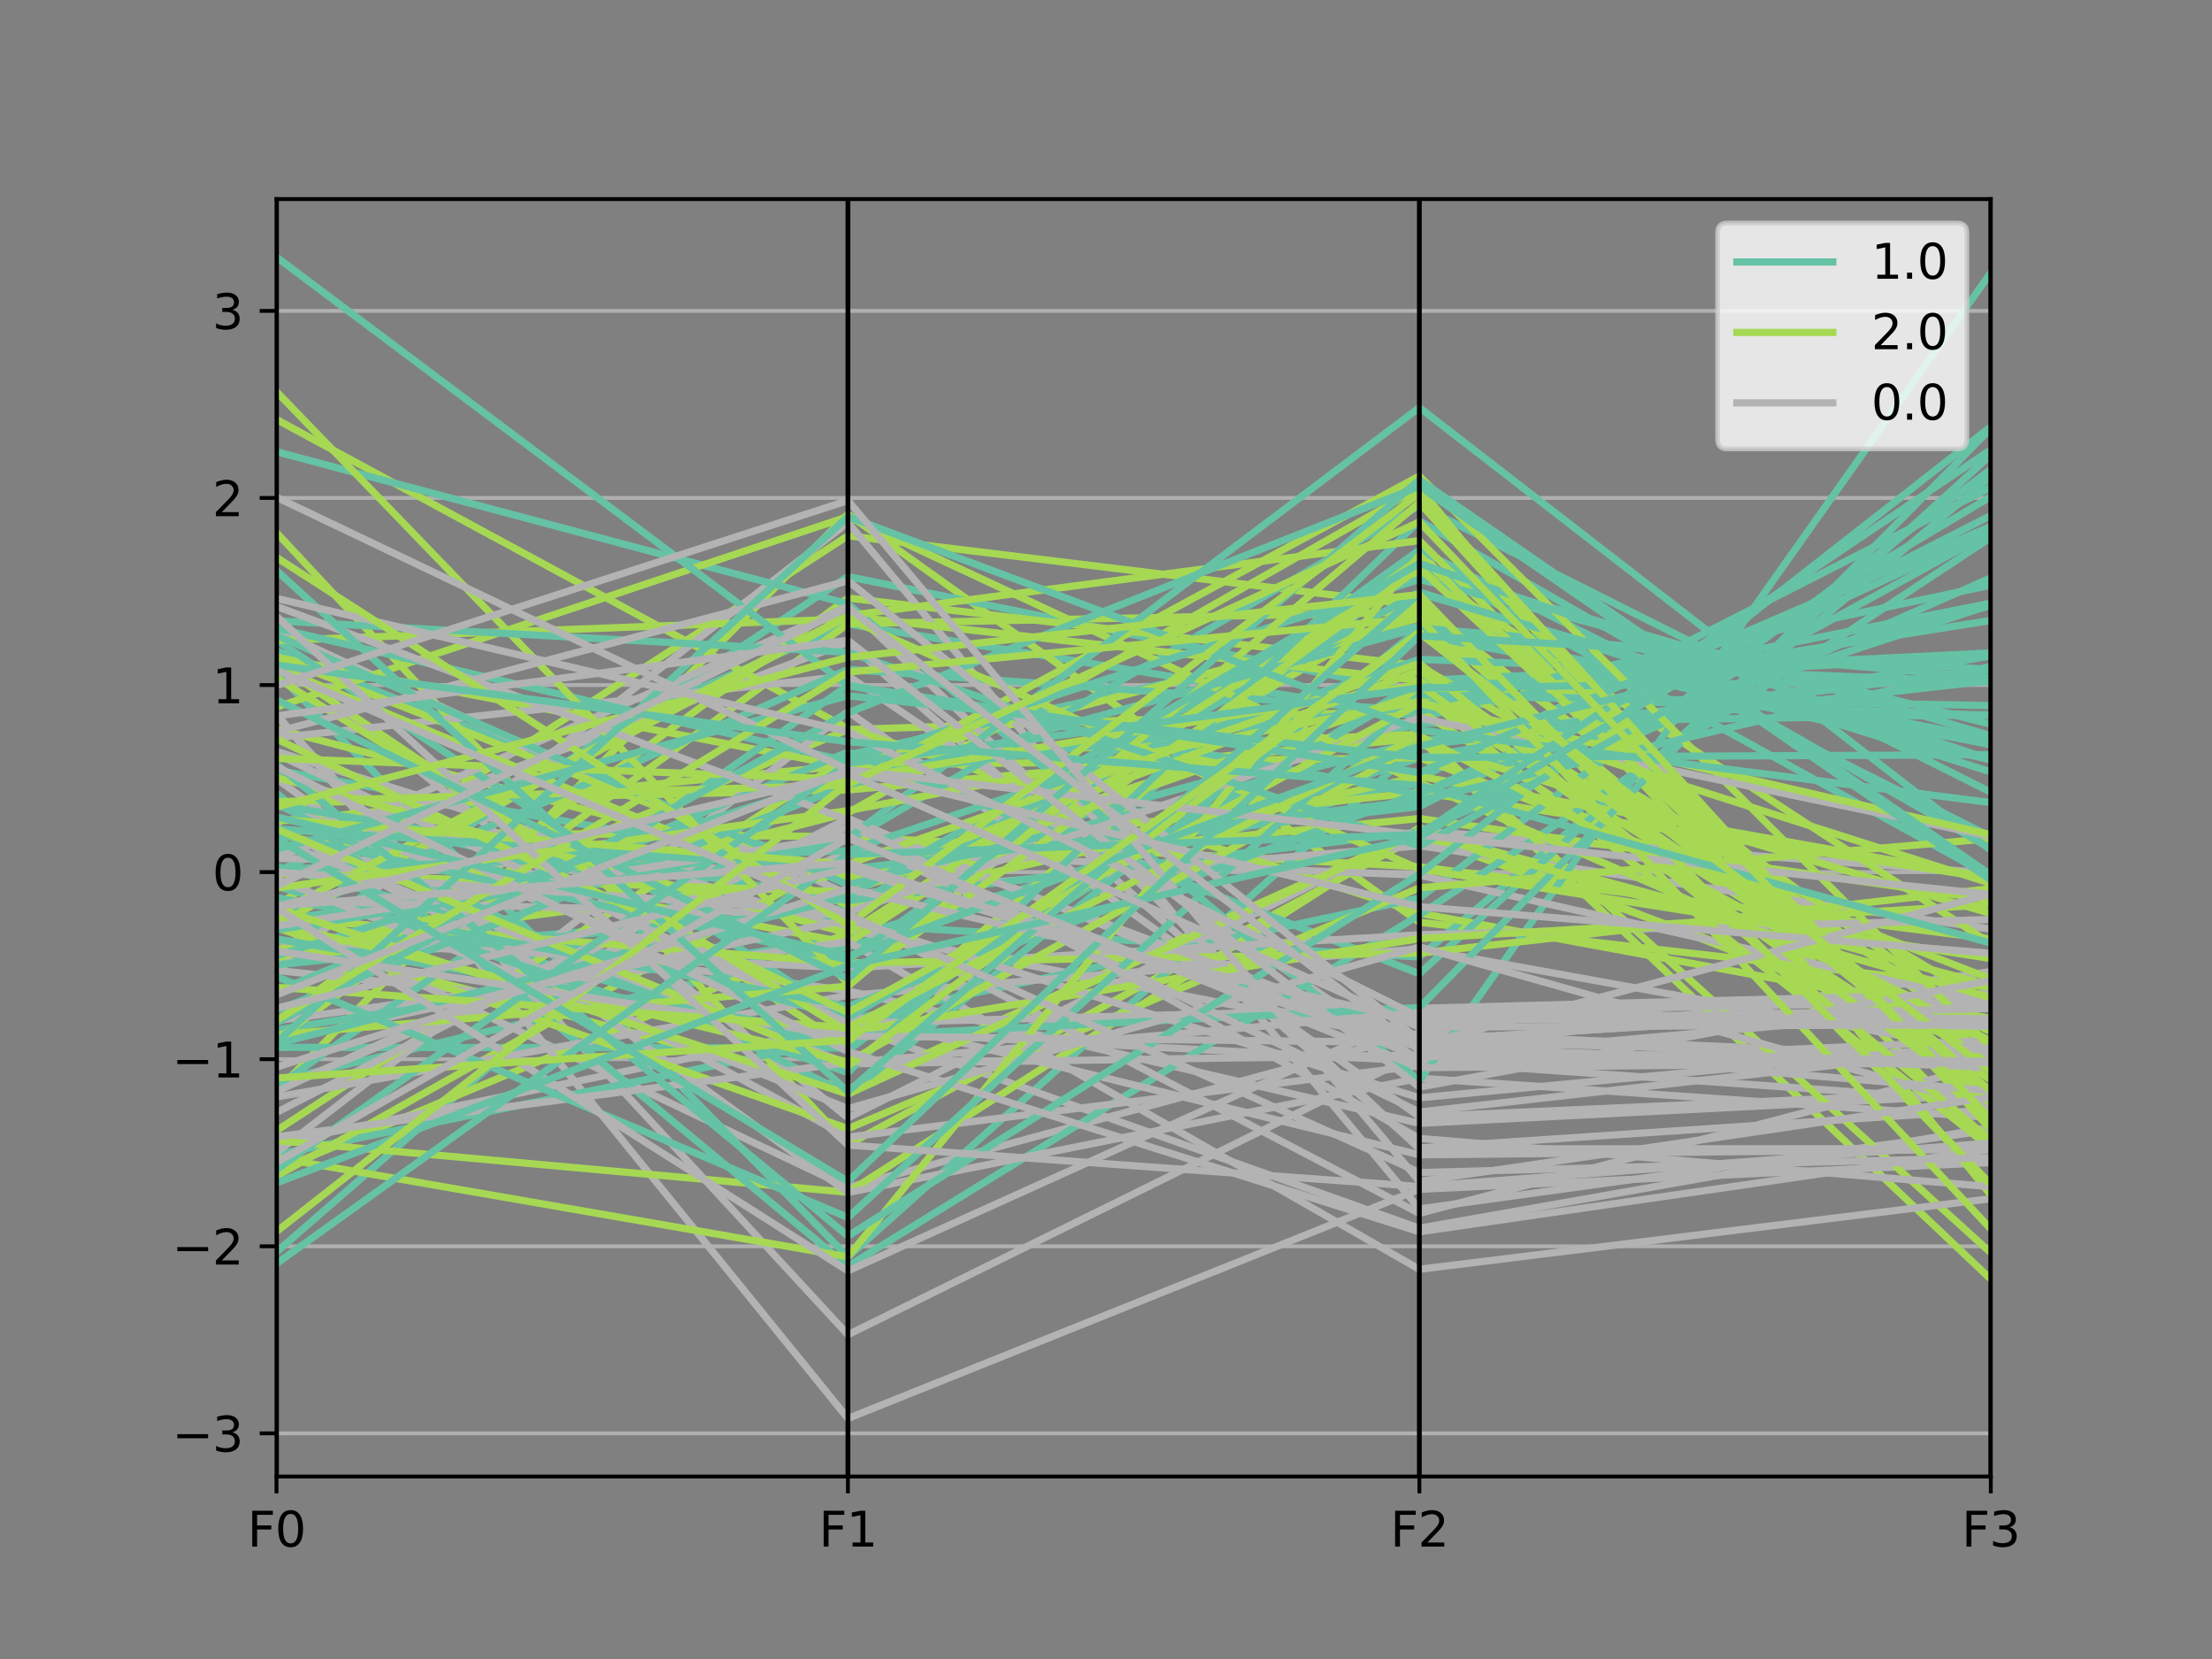<?xml version="1.0" encoding="utf-8" standalone="no"?>
<!DOCTYPE svg PUBLIC "-//W3C//DTD SVG 1.1//EN"
  "http://www.w3.org/Graphics/SVG/1.1/DTD/svg11.dtd">
<svg xmlns:xlink="http://www.w3.org/1999/xlink" width="460.8pt" height="345.6pt" viewBox="0 0 460.8 345.6" xmlns="http://www.w3.org/2000/svg" version="1.1">
 <rect x="0" y="0" width="460.8" height="345.6" fill="#808080" stroke="none"/>
 <defs>
  <style type="text/css">*{stroke-linejoin: round; stroke-linecap: butt}</style>
 </defs>
 <g id="figure_1">
  <g id="patch_1">
   <path d="M 0 345.6 
L 460.8 345.6 
L 460.8 0 
L 0 0 
L 0 345.6 
z
" style="fill: none"/>
  </g>
  <g id="axes_1">
   <g id="patch_2">
    <path d="M 57.6 307.584 
L 414.72 307.584 
L 414.72 41.472 
L 57.6 41.472 
L 57.6 307.584 
z
" style="fill: none"/>
   </g>
   <g id="matplotlib.axis_1">
    <g id="xtick_1">
     <g id="line2d_1">
      <path d="M 57.6 307.584 
L 57.6 41.472 
" clip-path="url(#p818928ebc7)" style="fill: none; stroke: #b0b0b0; stroke-width: 0.8; stroke-linecap: square"/>
     </g>
     <g id="line2d_2">
      <defs>
       <path id="me2b68fcea9" d="M 0 0 
L 0 3.5 
" style="stroke: #000000; stroke-width: 0.8"/>
      </defs>
      <g>
       <use xlink:href="#me2b68fcea9" x="57.6" y="307.584" style="stroke: #000000; stroke-width: 0.8"/>
      </g>
     </g>
     <g id="text_1">
      <!-- F0 -->
      <g transform="translate(51.543 322.182)scale(0.1 -0.1)">
       <defs>
        <path id="DejaVuSans-46" d="M 628 4666 
L 3309 4666 
L 3309 4134 
L 1259 4134 
L 1259 2759 
L 3109 2759 
L 3109 2228 
L 1259 2228 
L 1259 0 
L 628 0 
L 628 4666 
z
" transform="scale(0.016)"/>
        <path id="DejaVuSans-30" d="M 2034 4250 
Q 1547 4250 1301 3770 
Q 1056 3291 1056 2328 
Q 1056 1369 1301 889 
Q 1547 409 2034 409 
Q 2525 409 2770 889 
Q 3016 1369 3016 2328 
Q 3016 3291 2770 3770 
Q 2525 4250 2034 4250 
z
M 2034 4750 
Q 2819 4750 3233 4129 
Q 3647 3509 3647 2328 
Q 3647 1150 3233 529 
Q 2819 -91 2034 -91 
Q 1250 -91 836 529 
Q 422 1150 422 2328 
Q 422 3509 836 4129 
Q 1250 4750 2034 4750 
z
" transform="scale(0.016)"/>
       </defs>
       <use xlink:href="#DejaVuSans-46"/>
       <use xlink:href="#DejaVuSans-30" x="57.52"/>
      </g>
     </g>
    </g>
    <g id="xtick_2">
     <g id="line2d_3">
      <path d="M 176.64 307.584 
L 176.64 41.472 
" clip-path="url(#p818928ebc7)" style="fill: none; stroke: #b0b0b0; stroke-width: 0.8; stroke-linecap: square"/>
     </g>
     <g id="line2d_4">
      <g>
       <use xlink:href="#me2b68fcea9" x="176.64" y="307.584" style="stroke: #000000; stroke-width: 0.8"/>
      </g>
     </g>
     <g id="text_2">
      <!-- F1 -->
      <g transform="translate(170.583 322.182)scale(0.1 -0.1)">
       <defs>
        <path id="DejaVuSans-31" d="M 794 531 
L 1825 531 
L 1825 4091 
L 703 3866 
L 703 4441 
L 1819 4666 
L 2450 4666 
L 2450 531 
L 3481 531 
L 3481 0 
L 794 0 
L 794 531 
z
" transform="scale(0.016)"/>
       </defs>
       <use xlink:href="#DejaVuSans-46"/>
       <use xlink:href="#DejaVuSans-31" x="57.52"/>
      </g>
     </g>
    </g>
    <g id="xtick_3">
     <g id="line2d_5">
      <path d="M 295.68 307.584 
L 295.68 41.472 
" clip-path="url(#p818928ebc7)" style="fill: none; stroke: #b0b0b0; stroke-width: 0.8; stroke-linecap: square"/>
     </g>
     <g id="line2d_6">
      <g>
       <use xlink:href="#me2b68fcea9" x="295.68" y="307.584" style="stroke: #000000; stroke-width: 0.8"/>
      </g>
     </g>
     <g id="text_3">
      <!-- F2 -->
      <g transform="translate(289.623 322.182)scale(0.1 -0.1)">
       <defs>
        <path id="DejaVuSans-32" d="M 1228 531 
L 3431 531 
L 3431 0 
L 469 0 
L 469 531 
Q 828 903 1448 1529 
Q 2069 2156 2228 2338 
Q 2531 2678 2651 2914 
Q 2772 3150 2772 3378 
Q 2772 3750 2511 3984 
Q 2250 4219 1831 4219 
Q 1534 4219 1204 4116 
Q 875 4013 500 3803 
L 500 4441 
Q 881 4594 1212 4672 
Q 1544 4750 1819 4750 
Q 2544 4750 2975 4387 
Q 3406 4025 3406 3419 
Q 3406 3131 3298 2873 
Q 3191 2616 2906 2266 
Q 2828 2175 2409 1742 
Q 1991 1309 1228 531 
z
" transform="scale(0.016)"/>
       </defs>
       <use xlink:href="#DejaVuSans-46"/>
       <use xlink:href="#DejaVuSans-32" x="57.52"/>
      </g>
     </g>
    </g>
    <g id="xtick_4">
     <g id="line2d_7">
      <path d="M 414.72 307.584 
L 414.72 41.472 
" clip-path="url(#p818928ebc7)" style="fill: none; stroke: #b0b0b0; stroke-width: 0.8; stroke-linecap: square"/>
     </g>
     <g id="line2d_8">
      <g>
       <use xlink:href="#me2b68fcea9" x="414.72" y="307.584" style="stroke: #000000; stroke-width: 0.8"/>
      </g>
     </g>
     <g id="text_4">
      <!-- F3 -->
      <g transform="translate(408.663 322.182)scale(0.1 -0.1)">
       <defs>
        <path id="DejaVuSans-33" d="M 2597 2516 
Q 3050 2419 3304 2112 
Q 3559 1806 3559 1356 
Q 3559 666 3084 287 
Q 2609 -91 1734 -91 
Q 1441 -91 1130 -33 
Q 819 25 488 141 
L 488 750 
Q 750 597 1062 519 
Q 1375 441 1716 441 
Q 2309 441 2620 675 
Q 2931 909 2931 1356 
Q 2931 1769 2642 2001 
Q 2353 2234 1838 2234 
L 1294 2234 
L 1294 2753 
L 1863 2753 
Q 2328 2753 2575 2939 
Q 2822 3125 2822 3475 
Q 2822 3834 2567 4026 
Q 2313 4219 1838 4219 
Q 1578 4219 1281 4162 
Q 984 4106 628 3988 
L 628 4550 
Q 988 4650 1302 4700 
Q 1616 4750 1894 4750 
Q 2613 4750 3031 4423 
Q 3450 4097 3450 3541 
Q 3450 3153 3228 2886 
Q 3006 2619 2597 2516 
z
" transform="scale(0.016)"/>
       </defs>
       <use xlink:href="#DejaVuSans-46"/>
       <use xlink:href="#DejaVuSans-33" x="57.52"/>
      </g>
     </g>
    </g>
   </g>
   <g id="matplotlib.axis_2">
    <g id="ytick_1">
     <g id="line2d_9">
      <path d="M 57.6 298.597 
L 414.72 298.597 
" clip-path="url(#p818928ebc7)" style="fill: none; stroke: #b0b0b0; stroke-width: 0.8; stroke-linecap: square"/>
     </g>
     <g id="line2d_10">
      <defs>
       <path id="m2f4fa2a9ca" d="M 0 0 
L -3.5 0 
" style="stroke: #000000; stroke-width: 0.8"/>
      </defs>
      <g>
       <use xlink:href="#m2f4fa2a9ca" x="57.6" y="298.597" style="stroke: #000000; stroke-width: 0.8"/>
      </g>
     </g>
     <g id="text_5">
      <!-- −3 -->
      <g transform="translate(35.858 302.397)scale(0.1 -0.1)">
       <defs>
        <path id="DejaVuSans-2212" d="M 678 2272 
L 4684 2272 
L 4684 1741 
L 678 1741 
L 678 2272 
z
" transform="scale(0.016)"/>
       </defs>
       <use xlink:href="#DejaVuSans-2212"/>
       <use xlink:href="#DejaVuSans-33" x="83.789"/>
      </g>
     </g>
    </g>
    <g id="ytick_2">
     <g id="line2d_11">
      <path d="M 57.6 259.624 
L 414.72 259.624 
" clip-path="url(#p818928ebc7)" style="fill: none; stroke: #b0b0b0; stroke-width: 0.8; stroke-linecap: square"/>
     </g>
     <g id="line2d_12">
      <g>
       <use xlink:href="#m2f4fa2a9ca" x="57.6" y="259.624" style="stroke: #000000; stroke-width: 0.8"/>
      </g>
     </g>
     <g id="text_6">
      <!-- −2 -->
      <g transform="translate(35.858 263.424)scale(0.1 -0.1)">
       <use xlink:href="#DejaVuSans-2212"/>
       <use xlink:href="#DejaVuSans-32" x="83.789"/>
      </g>
     </g>
    </g>
    <g id="ytick_3">
     <g id="line2d_13">
      <path d="M 57.6 220.651 
L 414.72 220.651 
" clip-path="url(#p818928ebc7)" style="fill: none; stroke: #b0b0b0; stroke-width: 0.8; stroke-linecap: square"/>
     </g>
     <g id="line2d_14">
      <g>
       <use xlink:href="#m2f4fa2a9ca" x="57.6" y="220.651" style="stroke: #000000; stroke-width: 0.8"/>
      </g>
     </g>
     <g id="text_7">
      <!-- −1 -->
      <g transform="translate(35.858 224.451)scale(0.1 -0.1)">
       <use xlink:href="#DejaVuSans-2212"/>
       <use xlink:href="#DejaVuSans-31" x="83.789"/>
      </g>
     </g>
    </g>
    <g id="ytick_4">
     <g id="line2d_15">
      <path d="M 57.6 181.678 
L 414.72 181.678 
" clip-path="url(#p818928ebc7)" style="fill: none; stroke: #b0b0b0; stroke-width: 0.8; stroke-linecap: square"/>
     </g>
     <g id="line2d_16">
      <g>
       <use xlink:href="#m2f4fa2a9ca" x="57.6" y="181.678" style="stroke: #000000; stroke-width: 0.8"/>
      </g>
     </g>
     <g id="text_8">
      <!-- 0 -->
      <g transform="translate(44.237 185.478)scale(0.1 -0.1)">
       <use xlink:href="#DejaVuSans-30"/>
      </g>
     </g>
    </g>
    <g id="ytick_5">
     <g id="line2d_17">
      <path d="M 57.6 142.705 
L 414.72 142.705 
" clip-path="url(#p818928ebc7)" style="fill: none; stroke: #b0b0b0; stroke-width: 0.8; stroke-linecap: square"/>
     </g>
     <g id="line2d_18">
      <g>
       <use xlink:href="#m2f4fa2a9ca" x="57.6" y="142.705" style="stroke: #000000; stroke-width: 0.8"/>
      </g>
     </g>
     <g id="text_9">
      <!-- 1 -->
      <g transform="translate(44.237 146.505)scale(0.1 -0.1)">
       <use xlink:href="#DejaVuSans-31"/>
      </g>
     </g>
    </g>
    <g id="ytick_6">
     <g id="line2d_19">
      <path d="M 57.6 103.732 
L 414.72 103.732 
" clip-path="url(#p818928ebc7)" style="fill: none; stroke: #b0b0b0; stroke-width: 0.8; stroke-linecap: square"/>
     </g>
     <g id="line2d_20">
      <g>
       <use xlink:href="#m2f4fa2a9ca" x="57.6" y="103.732" style="stroke: #000000; stroke-width: 0.8"/>
      </g>
     </g>
     <g id="text_10">
      <!-- 2 -->
      <g transform="translate(44.237 107.532)scale(0.1 -0.1)">
       <use xlink:href="#DejaVuSans-32"/>
      </g>
     </g>
    </g>
    <g id="ytick_7">
     <g id="line2d_21">
      <path d="M 57.6 64.759 
L 414.72 64.759 
" clip-path="url(#p818928ebc7)" style="fill: none; stroke: #b0b0b0; stroke-width: 0.8; stroke-linecap: square"/>
     </g>
     <g id="line2d_22">
      <g>
       <use xlink:href="#m2f4fa2a9ca" x="57.6" y="64.759" style="stroke: #000000; stroke-width: 0.8"/>
      </g>
     </g>
     <g id="text_11">
      <!-- 3 -->
      <g transform="translate(44.237 68.559)scale(0.1 -0.1)">
       <use xlink:href="#DejaVuSans-33"/>
      </g>
     </g>
    </g>
   </g>
   <g id="line2d_23">
    <path d="M 57.6 135.566 
L 176.64 183.184 
L 295.68 150.692 
L 414.72 148.88 
" clip-path="url(#p818928ebc7)" style="fill: none; stroke: #66c2a5; stroke-width: 1.5; stroke-linecap: square"/>
   </g>
   <g id="line2d_24">
    <path d="M 57.6 181.554 
L 176.64 129.993 
L 295.68 149.316 
L 414.72 125.643 
" clip-path="url(#p818928ebc7)" style="fill: none; stroke: #66c2a5; stroke-width: 1.5; stroke-linecap: square"/>
   </g>
   <g id="line2d_25">
    <path d="M 57.6 201.684 
L 176.64 151.985 
L 295.68 148.008 
L 414.72 224.977 
" clip-path="url(#p818928ebc7)" style="fill: none; stroke: #a6d854; stroke-width: 1.5; stroke-linecap: square"/>
   </g>
   <g id="line2d_26">
    <path d="M 57.6 227.282 
L 176.64 107.083 
L 295.68 192.125 
L 414.72 205.69 
" clip-path="url(#p818928ebc7)" style="fill: none; stroke: #a6d854; stroke-width: 1.5; stroke-linecap: square"/>
   </g>
   <g id="line2d_27">
    <path d="M 57.6 190.142 
L 176.64 206.41 
L 295.68 234.01 
L 414.72 227.948 
" clip-path="url(#p818928ebc7)" style="fill: none; stroke: #b3b3b3; stroke-width: 1.5; stroke-linecap: square"/>
   </g>
   <g id="line2d_28">
    <path d="M 57.6 225.191 
L 176.64 197.264 
L 295.68 157.875 
L 414.72 136.612 
" clip-path="url(#p818928ebc7)" style="fill: none; stroke: #66c2a5; stroke-width: 1.5; stroke-linecap: square"/>
   </g>
   <g id="line2d_29">
    <path d="M 57.6 178.811 
L 176.64 181.453 
L 295.68 216.105 
L 414.72 221.205 
" clip-path="url(#p818928ebc7)" style="fill: none; stroke: #b3b3b3; stroke-width: 1.5; stroke-linecap: square"/>
   </g>
   <g id="line2d_30">
    <path d="M 57.6 214.583 
L 176.64 195.243 
L 295.68 162.16 
L 414.72 101.527 
" clip-path="url(#p818928ebc7)" style="fill: none; stroke: #66c2a5; stroke-width: 1.5; stroke-linecap: square"/>
   </g>
   <g id="line2d_31">
    <path d="M 57.6 173.046 
L 176.64 174.313 
L 295.68 180.572 
L 414.72 195.602 
" clip-path="url(#p818928ebc7)" style="fill: none; stroke: #a6d854; stroke-width: 1.5; stroke-linecap: square"/>
   </g>
   <g id="line2d_32">
    <path d="M 57.6 149.171 
L 176.64 278.049 
L 295.68 219.347 
L 414.72 202.388 
" clip-path="url(#p818928ebc7)" style="fill: none; stroke: #b3b3b3; stroke-width: 1.5; stroke-linecap: square"/>
   </g>
   <g id="line2d_33">
    <path d="M 57.6 260.814 
L 176.64 157.28 
L 295.68 130.4 
L 414.72 158.31 
" clip-path="url(#p818928ebc7)" style="fill: none; stroke: #66c2a5; stroke-width: 1.5; stroke-linecap: square"/>
   </g>
   <g id="line2d_34">
    <path d="M 57.6 167.343 
L 176.64 164.559 
L 295.68 153.814 
L 414.72 266.471 
" clip-path="url(#p818928ebc7)" style="fill: none; stroke: #a6d854; stroke-width: 1.5; stroke-linecap: square"/>
   </g>
   <g id="line2d_35">
    <path d="M 57.6 190.796 
L 176.64 247.359 
L 295.68 215.177 
L 414.72 220.518 
" clip-path="url(#p818928ebc7)" style="fill: none; stroke: #b3b3b3; stroke-width: 1.5; stroke-linecap: square"/>
   </g>
   <g id="line2d_36">
    <path d="M 57.6 218.179 
L 176.64 218.306 
L 295.68 117.057 
L 414.72 182.58 
" clip-path="url(#p818928ebc7)" style="fill: none; stroke: #66c2a5; stroke-width: 1.5; stroke-linecap: square"/>
   </g>
   <g id="line2d_37">
    <path d="M 57.6 243.879 
L 176.64 194.315 
L 295.68 125.319 
L 414.72 246.857 
" clip-path="url(#p818928ebc7)" style="fill: none; stroke: #a6d854; stroke-width: 1.5; stroke-linecap: square"/>
   </g>
   <g id="line2d_38">
    <path d="M 57.6 167.833 
L 176.64 192.583 
L 295.68 199.356 
L 414.72 99.259 
" clip-path="url(#p818928ebc7)" style="fill: none; stroke: #66c2a5; stroke-width: 1.5; stroke-linecap: square"/>
   </g>
   <g id="line2d_39">
    <path d="M 57.6 110.963 
L 176.64 238.46 
L 295.68 174.084 
L 414.72 216.848 
" clip-path="url(#p818928ebc7)" style="fill: none; stroke: #a6d854; stroke-width: 1.5; stroke-linecap: square"/>
   </g>
   <g id="line2d_40">
    <path d="M 57.6 160.453 
L 176.64 181.468 
L 295.68 168.028 
L 414.72 107.395 
" clip-path="url(#p818928ebc7)" style="fill: none; stroke: #66c2a5; stroke-width: 1.5; stroke-linecap: square"/>
   </g>
   <g id="line2d_41">
    <path d="M 57.6 140.073 
L 176.64 261.857 
L 295.68 155.259 
L 414.72 141.779 
" clip-path="url(#p818928ebc7)" style="fill: none; stroke: #66c2a5; stroke-width: 1.5; stroke-linecap: square"/>
   </g>
   <g id="line2d_42">
    <path d="M 57.6 188.639 
L 176.64 111.62 
L 295.68 126.142 
L 414.72 218.422 
" clip-path="url(#p818928ebc7)" style="fill: none; stroke: #a6d854; stroke-width: 1.5; stroke-linecap: square"/>
   </g>
   <g id="line2d_43">
    <path d="M 57.6 199.468 
L 176.64 189.433 
L 295.68 118.521 
L 414.72 153.253 
" clip-path="url(#p818928ebc7)" style="fill: none; stroke: #66c2a5; stroke-width: 1.5; stroke-linecap: square"/>
   </g>
   <g id="line2d_44">
    <path d="M 57.6 148.694 
L 176.64 295.488 
L 295.68 247.75 
L 414.72 242.178 
" clip-path="url(#p818928ebc7)" style="fill: none; stroke: #b3b3b3; stroke-width: 1.5; stroke-linecap: square"/>
   </g>
   <g id="line2d_45">
    <path d="M 57.6 151.857 
L 176.64 183.029 
L 295.68 144.904 
L 414.72 219.796 
" clip-path="url(#p818928ebc7)" style="fill: none; stroke: #a6d854; stroke-width: 1.5; stroke-linecap: square"/>
   </g>
   <g id="line2d_46">
    <path d="M 57.6 171.091 
L 176.64 159.421 
L 295.68 157.832 
L 414.72 203.929 
" clip-path="url(#p818928ebc7)" style="fill: none; stroke: #a6d854; stroke-width: 1.5; stroke-linecap: square"/>
   </g>
   <g id="line2d_47">
    <path d="M 57.6 216.553 
L 176.64 129.945 
L 295.68 127.528 
L 414.72 214.817 
" clip-path="url(#p818928ebc7)" style="fill: none; stroke: #a6d854; stroke-width: 1.5; stroke-linecap: square"/>
   </g>
   <g id="line2d_48">
    <path d="M 57.6 156.543 
L 176.64 193.702 
L 295.68 216.983 
L 414.72 219.759 
" clip-path="url(#p818928ebc7)" style="fill: none; stroke: #b3b3b3; stroke-width: 1.5; stroke-linecap: square"/>
   </g>
   <g id="line2d_49">
    <path d="M 57.6 240.554 
L 176.64 216.316 
L 295.68 141.792 
L 414.72 136.017 
" clip-path="url(#p818928ebc7)" style="fill: none; stroke: #66c2a5; stroke-width: 1.5; stroke-linecap: square"/>
   </g>
   <g id="line2d_50">
    <path d="M 57.6 178.695 
L 176.64 133.805 
L 295.68 239.136 
L 414.72 231.185 
" clip-path="url(#p818928ebc7)" style="fill: none; stroke: #b3b3b3; stroke-width: 1.5; stroke-linecap: square"/>
   </g>
   <g id="line2d_51">
    <path d="M 57.6 240.099 
L 176.64 148.232 
L 295.68 232.609 
L 414.72 227.353 
" clip-path="url(#p818928ebc7)" style="fill: none; stroke: #b3b3b3; stroke-width: 1.5; stroke-linecap: square"/>
   </g>
   <g id="line2d_52">
    <path d="M 57.6 131.328 
L 176.64 186.342 
L 295.68 176.19 
L 414.72 193.551 
" clip-path="url(#p818928ebc7)" style="fill: none; stroke: #b3b3b3; stroke-width: 1.5; stroke-linecap: square"/>
   </g>
   <g id="line2d_53">
    <path d="M 57.6 136.534 
L 176.64 232.873 
L 295.68 173.119 
L 414.72 181.886 
" clip-path="url(#p818928ebc7)" style="fill: none; stroke: #b3b3b3; stroke-width: 1.5; stroke-linecap: square"/>
   </g>
   <g id="line2d_54">
    <path d="M 57.6 238.187 
L 176.64 213.577 
L 295.68 255.854 
L 414.72 234.844 
" clip-path="url(#p818928ebc7)" style="fill: none; stroke: #b3b3b3; stroke-width: 1.5; stroke-linecap: square"/>
   </g>
   <g id="line2d_55">
    <path d="M 57.6 245.014 
L 176.64 178.099 
L 295.68 165.017 
L 414.72 182.947 
" clip-path="url(#p818928ebc7)" style="fill: none; stroke: #a6d854; stroke-width: 1.5; stroke-linecap: square"/>
   </g>
   <g id="line2d_56">
    <path d="M 57.6 136.93 
L 176.64 159.796 
L 295.68 128.754 
L 414.72 227.669 
" clip-path="url(#p818928ebc7)" style="fill: none; stroke: #a6d854; stroke-width: 1.5; stroke-linecap: square"/>
   </g>
   <g id="line2d_57">
    <path d="M 57.6 138.341 
L 176.64 218.315 
L 295.68 114.936 
L 414.72 239.014 
" clip-path="url(#p818928ebc7)" style="fill: none; stroke: #a6d854; stroke-width: 1.5; stroke-linecap: square"/>
   </g>
   <g id="line2d_58">
    <path d="M 57.6 198.476 
L 176.64 120.106 
L 295.68 144.39 
L 414.72 149.032 
" clip-path="url(#p818928ebc7)" style="fill: none; stroke: #66c2a5; stroke-width: 1.5; stroke-linecap: square"/>
   </g>
   <g id="line2d_59">
    <path d="M 57.6 212.7 
L 176.64 124.577 
L 295.68 138.659 
L 414.72 209.311 
" clip-path="url(#p818928ebc7)" style="fill: none; stroke: #a6d854; stroke-width: 1.5; stroke-linecap: square"/>
   </g>
   <g id="line2d_60">
    <path d="M 57.6 87.386 
L 176.64 151.778 
L 295.68 190.227 
L 414.72 212.172 
" clip-path="url(#p818928ebc7)" style="fill: none; stroke: #a6d854; stroke-width: 1.5; stroke-linecap: square"/>
   </g>
   <g id="line2d_61">
    <path d="M 57.6 184.625 
L 176.64 218.814 
L 295.68 132.202 
L 414.72 155.134 
" clip-path="url(#p818928ebc7)" style="fill: none; stroke: #66c2a5; stroke-width: 1.5; stroke-linecap: square"/>
   </g>
   <g id="line2d_62">
    <path d="M 57.6 195.721 
L 176.64 226.867 
L 295.68 173.12 
L 414.72 205.333 
" clip-path="url(#p818928ebc7)" style="fill: none; stroke: #a6d854; stroke-width: 1.5; stroke-linecap: square"/>
   </g>
   <g id="line2d_63">
    <path d="M 57.6 173.84 
L 176.64 196.412 
L 295.68 118.888 
L 414.72 196.58 
" clip-path="url(#p818928ebc7)" style="fill: none; stroke: #a6d854; stroke-width: 1.5; stroke-linecap: square"/>
   </g>
   <g id="line2d_64">
    <path d="M 57.6 201.355 
L 176.64 108.856 
L 295.68 251.832 
L 414.72 235.422 
" clip-path="url(#p818928ebc7)" style="fill: none; stroke: #b3b3b3; stroke-width: 1.5; stroke-linecap: square"/>
   </g>
   <g id="line2d_65">
    <path d="M 57.6 153.707 
L 176.64 140.796 
L 295.68 220.872 
L 414.72 221.192 
" clip-path="url(#p818928ebc7)" style="fill: none; stroke: #b3b3b3; stroke-width: 1.5; stroke-linecap: square"/>
   </g>
   <g id="line2d_66">
    <path d="M 57.6 197.727 
L 176.64 182.071 
L 295.68 170.508 
L 414.72 187.442 
" clip-path="url(#p818928ebc7)" style="fill: none; stroke: #a6d854; stroke-width: 1.5; stroke-linecap: square"/>
   </g>
   <g id="line2d_67">
    <path d="M 57.6 202.157 
L 176.64 214.775 
L 295.68 221.062 
L 414.72 229.47 
" clip-path="url(#p818928ebc7)" style="fill: none; stroke: #b3b3b3; stroke-width: 1.5; stroke-linecap: square"/>
   </g>
   <g id="line2d_68">
    <path d="M 57.6 191.606 
L 176.64 139.448 
L 295.68 148.126 
L 414.72 129.249 
" clip-path="url(#p818928ebc7)" style="fill: none; stroke: #66c2a5; stroke-width: 1.5; stroke-linecap: square"/>
   </g>
   <g id="line2d_69">
    <path d="M 57.6 191.685 
L 176.64 175.147 
L 295.68 105.315 
L 414.72 165.029 
" clip-path="url(#p818928ebc7)" style="fill: none; stroke: #66c2a5; stroke-width: 1.5; stroke-linecap: square"/>
   </g>
   <g id="line2d_70">
    <path d="M 57.6 192.69 
L 176.64 128.373 
L 295.68 141.781 
L 414.72 214.21 
" clip-path="url(#p818928ebc7)" style="fill: none; stroke: #a6d854; stroke-width: 1.5; stroke-linecap: square"/>
   </g>
   <g id="line2d_71">
    <path d="M 57.6 133.368 
L 176.64 212.512 
L 295.68 187.084 
L 414.72 97.796 
" clip-path="url(#p818928ebc7)" style="fill: none; stroke: #66c2a5; stroke-width: 1.5; stroke-linecap: square"/>
   </g>
   <g id="line2d_72">
    <path d="M 57.6 237.624 
L 176.64 248.383 
L 295.68 172.408 
L 414.72 219.3 
" clip-path="url(#p818928ebc7)" style="fill: none; stroke: #a6d854; stroke-width: 1.5; stroke-linecap: square"/>
   </g>
   <g id="line2d_73">
    <path d="M 57.6 165.231 
L 176.64 263.793 
L 295.68 190.586 
L 414.72 111.969 
" clip-path="url(#p818928ebc7)" style="fill: none; stroke: #66c2a5; stroke-width: 1.5; stroke-linecap: square"/>
   </g>
   <g id="line2d_74">
    <path d="M 57.6 172.173 
L 176.64 236.882 
L 295.68 221.992 
L 414.72 216.753 
" clip-path="url(#p818928ebc7)" style="fill: none; stroke: #b3b3b3; stroke-width: 1.5; stroke-linecap: square"/>
   </g>
   <g id="line2d_75">
    <path d="M 57.6 235.531 
L 176.64 157.793 
L 295.68 152.957 
L 414.72 260.984 
" clip-path="url(#p818928ebc7)" style="fill: none; stroke: #a6d854; stroke-width: 1.5; stroke-linecap: square"/>
   </g>
   <g id="line2d_76">
    <path d="M 57.6 162.243 
L 176.64 248.43 
L 295.68 224.605 
L 414.72 232.78 
" clip-path="url(#p818928ebc7)" style="fill: none; stroke: #b3b3b3; stroke-width: 1.5; stroke-linecap: square"/>
   </g>
   <g id="line2d_77">
    <path d="M 57.6 200.981 
L 176.64 189.145 
L 295.68 123.338 
L 414.72 160.798 
" clip-path="url(#p818928ebc7)" style="fill: none; stroke: #66c2a5; stroke-width: 1.5; stroke-linecap: square"/>
   </g>
   <g id="line2d_78">
    <path d="M 57.6 94.102 
L 176.64 125.796 
L 295.68 225.156 
L 414.72 56.796 
" clip-path="url(#p818928ebc7)" style="fill: none; stroke: #66c2a5; stroke-width: 1.5; stroke-linecap: square"/>
   </g>
   <g id="line2d_79">
    <path d="M 57.6 226.827 
L 176.64 177.527 
L 295.68 182.319 
L 414.72 208.98 
" clip-path="url(#p818928ebc7)" style="fill: none; stroke: #b3b3b3; stroke-width: 1.5; stroke-linecap: square"/>
   </g>
   <g id="line2d_80">
    <path d="M 57.6 228.525 
L 176.64 207.375 
L 295.68 197.663 
L 414.72 219.161 
" clip-path="url(#p818928ebc7)" style="fill: none; stroke: #b3b3b3; stroke-width: 1.5; stroke-linecap: square"/>
   </g>
   <g id="line2d_81">
    <path d="M 57.6 167.639 
L 176.64 211.441 
L 295.68 240.562 
L 414.72 239.416 
" clip-path="url(#p818928ebc7)" style="fill: none; stroke: #b3b3b3; stroke-width: 1.5; stroke-linecap: square"/>
   </g>
   <g id="line2d_82">
    <path d="M 57.6 212.62 
L 176.64 196.17 
L 295.68 264.419 
L 414.72 249.707 
" clip-path="url(#p818928ebc7)" style="fill: none; stroke: #b3b3b3; stroke-width: 1.5; stroke-linecap: square"/>
   </g>
   <g id="line2d_83">
    <path d="M 57.6 206.514 
L 176.64 156.659 
L 295.68 202.842 
L 414.72 94.781 
" clip-path="url(#p818928ebc7)" style="fill: none; stroke: #66c2a5; stroke-width: 1.5; stroke-linecap: square"/>
   </g>
   <g id="line2d_84">
    <path d="M 57.6 178.406 
L 176.64 126.322 
L 295.68 239.334 
L 414.72 239.286 
" clip-path="url(#p818928ebc7)" style="fill: none; stroke: #b3b3b3; stroke-width: 1.5; stroke-linecap: square"/>
   </g>
   <g id="line2d_85">
    <path d="M 57.6 195.994 
L 176.64 201.65 
L 295.68 194.733 
L 414.72 191.554 
" clip-path="url(#p818928ebc7)" style="fill: none; stroke: #b3b3b3; stroke-width: 1.5; stroke-linecap: square"/>
   </g>
   <g id="line2d_86">
    <path d="M 57.6 199.58 
L 176.64 169.334 
L 295.68 101.586 
L 414.72 248.947 
" clip-path="url(#p818928ebc7)" style="fill: none; stroke: #a6d854; stroke-width: 1.5; stroke-linecap: square"/>
   </g>
   <g id="line2d_87">
    <path d="M 57.6 193.213 
L 176.64 235.112 
L 295.68 184.952 
L 414.72 174.689 
" clip-path="url(#p818928ebc7)" style="fill: none; stroke: #a6d854; stroke-width: 1.5; stroke-linecap: square"/>
   </g>
   <g id="line2d_88">
    <path d="M 57.6 139.01 
L 176.64 188.556 
L 295.68 161.732 
L 414.72 182.856 
" clip-path="url(#p818928ebc7)" style="fill: none; stroke: #a6d854; stroke-width: 1.5; stroke-linecap: square"/>
   </g>
   <g id="line2d_89">
    <path d="M 57.6 226.396 
L 176.64 142.791 
L 295.68 165.48 
L 414.72 110.647 
" clip-path="url(#p818928ebc7)" style="fill: none; stroke: #66c2a5; stroke-width: 1.5; stroke-linecap: square"/>
   </g>
   <g id="line2d_90">
    <path d="M 57.6 180.515 
L 176.64 212.001 
L 295.68 143.212 
L 414.72 136.706 
" clip-path="url(#p818928ebc7)" style="fill: none; stroke: #66c2a5; stroke-width: 1.5; stroke-linecap: square"/>
   </g>
   <g id="line2d_91">
    <path d="M 57.6 231.748 
L 176.64 170.476 
L 295.68 220.39 
L 414.72 209.756 
" clip-path="url(#p818928ebc7)" style="fill: none; stroke: #b3b3b3; stroke-width: 1.5; stroke-linecap: square"/>
   </g>
   <g id="line2d_92">
    <path d="M 57.6 187.61 
L 176.64 190.531 
L 295.68 252.767 
L 414.72 221.599 
" clip-path="url(#p818928ebc7)" style="fill: none; stroke: #b3b3b3; stroke-width: 1.5; stroke-linecap: square"/>
   </g>
   <g id="line2d_93">
    <path d="M 57.6 191.228 
L 176.64 200.604 
L 295.68 198.562 
L 414.72 185.11 
" clip-path="url(#p818928ebc7)" style="fill: none; stroke: #a6d854; stroke-width: 1.5; stroke-linecap: square"/>
   </g>
   <g id="line2d_94">
    <path d="M 57.6 167.659 
L 176.64 187.643 
L 295.68 173.274 
L 414.72 120.38 
" clip-path="url(#p818928ebc7)" style="fill: none; stroke: #66c2a5; stroke-width: 1.5; stroke-linecap: square"/>
   </g>
   <g id="line2d_95">
    <path d="M 57.6 147.292 
L 176.64 107.625 
L 295.68 163.061 
L 414.72 214.88 
" clip-path="url(#p818928ebc7)" style="fill: none; stroke: #a6d854; stroke-width: 1.5; stroke-linecap: square"/>
   </g>
   <g id="line2d_96">
    <path d="M 57.6 167.419 
L 176.64 228.007 
L 295.68 130.971 
L 414.72 153.953 
" clip-path="url(#p818928ebc7)" style="fill: none; stroke: #66c2a5; stroke-width: 1.5; stroke-linecap: square"/>
   </g>
   <g id="line2d_97">
    <path d="M 57.6 227.397 
L 176.64 172.21 
L 295.68 216.875 
L 414.72 209.076 
" clip-path="url(#p818928ebc7)" style="fill: none; stroke: #b3b3b3; stroke-width: 1.5; stroke-linecap: square"/>
   </g>
   <g id="line2d_98">
    <path d="M 57.6 181.981 
L 176.64 185.779 
L 295.68 144.393 
L 414.72 239.201 
" clip-path="url(#p818928ebc7)" style="fill: none; stroke: #a6d854; stroke-width: 1.5; stroke-linecap: square"/>
   </g>
   <g id="line2d_99">
    <path d="M 57.6 181.035 
L 176.64 177.227 
L 295.68 137.351 
L 414.72 142.115 
" clip-path="url(#p818928ebc7)" style="fill: none; stroke: #66c2a5; stroke-width: 1.5; stroke-linecap: square"/>
   </g>
   <g id="line2d_100">
    <path d="M 57.6 157.102 
L 176.64 213.179 
L 295.68 210.049 
L 414.72 206.939 
" clip-path="url(#p818928ebc7)" style="fill: none; stroke: #b3b3b3; stroke-width: 1.5; stroke-linecap: square"/>
   </g>
   <g id="line2d_101">
    <path d="M 57.6 175.171 
L 176.64 221.625 
L 295.68 219.775 
L 414.72 220.268 
" clip-path="url(#p818928ebc7)" style="fill: none; stroke: #b3b3b3; stroke-width: 1.5; stroke-linecap: square"/>
   </g>
   <g id="line2d_102">
    <path d="M 57.6 173.699 
L 176.64 199.946 
L 295.68 114.569 
L 414.72 174.307 
" clip-path="url(#p818928ebc7)" style="fill: none; stroke: #66c2a5; stroke-width: 1.5; stroke-linecap: square"/>
   </g>
   <g id="line2d_103">
    <path d="M 57.6 141.25 
L 176.64 214.956 
L 295.68 195.525 
L 414.72 188.449 
" clip-path="url(#p818928ebc7)" style="fill: none; stroke: #a6d854; stroke-width: 1.5; stroke-linecap: square"/>
   </g>
   <g id="line2d_104">
    <path d="M 57.6 161.942 
L 176.64 194.42 
L 295.68 118.134 
L 414.72 229.764 
" clip-path="url(#p818928ebc7)" style="fill: none; stroke: #a6d854; stroke-width: 1.5; stroke-linecap: square"/>
   </g>
   <g id="line2d_105">
    <path d="M 57.6 186.985 
L 176.64 209.671 
L 295.68 165.108 
L 414.72 126.016 
" clip-path="url(#p818928ebc7)" style="fill: none; stroke: #66c2a5; stroke-width: 1.5; stroke-linecap: square"/>
   </g>
   <g id="line2d_106">
    <path d="M 57.6 133.422 
L 176.64 128.923 
L 295.68 181.016 
L 414.72 199.698 
" clip-path="url(#p818928ebc7)" style="fill: none; stroke: #a6d854; stroke-width: 1.5; stroke-linecap: square"/>
   </g>
   <g id="line2d_107">
    <path d="M 57.6 184.402 
L 176.64 223.411 
L 295.68 108.498 
L 414.72 176.823 
" clip-path="url(#p818928ebc7)" style="fill: none; stroke: #66c2a5; stroke-width: 1.5; stroke-linecap: square"/>
   </g>
   <g id="line2d_108">
    <path d="M 57.6 190.32 
L 176.64 128.251 
L 295.68 112.613 
L 414.72 231.064 
" clip-path="url(#p818928ebc7)" style="fill: none; stroke: #a6d854; stroke-width: 1.5; stroke-linecap: square"/>
   </g>
   <g id="line2d_109">
    <path d="M 57.6 195.611 
L 176.64 215.888 
L 295.68 209.902 
L 414.72 89.253 
" clip-path="url(#p818928ebc7)" style="fill: none; stroke: #66c2a5; stroke-width: 1.5; stroke-linecap: square"/>
   </g>
   <g id="line2d_110">
    <path d="M 57.6 136.855 
L 176.64 183.745 
L 295.68 139.747 
L 414.72 221.911 
" clip-path="url(#p818928ebc7)" style="fill: none; stroke: #a6d854; stroke-width: 1.5; stroke-linecap: square"/>
   </g>
   <g id="line2d_111">
    <path d="M 57.6 130.852 
L 176.64 158.61 
L 295.68 120.707 
L 414.72 150.886 
" clip-path="url(#p818928ebc7)" style="fill: none; stroke: #66c2a5; stroke-width: 1.5; stroke-linecap: square"/>
   </g>
   <g id="line2d_112">
    <path d="M 57.6 183.09 
L 176.64 230.939 
L 295.68 197.263 
L 414.72 230.882 
" clip-path="url(#p818928ebc7)" style="fill: none; stroke: #b3b3b3; stroke-width: 1.5; stroke-linecap: square"/>
   </g>
   <g id="line2d_113">
    <path d="M 57.6 210.479 
L 176.64 163.537 
L 295.68 130.794 
L 414.72 141.26 
" clip-path="url(#p818928ebc7)" style="fill: none; stroke: #66c2a5; stroke-width: 1.5; stroke-linecap: square"/>
   </g>
   <g id="line2d_114">
    <path d="M 57.6 236.806 
L 176.64 221.383 
L 295.68 210.913 
L 414.72 208.529 
" clip-path="url(#p818928ebc7)" style="fill: none; stroke: #b3b3b3; stroke-width: 1.5; stroke-linecap: square"/>
   </g>
   <g id="line2d_115">
    <path d="M 57.6 199.088 
L 176.64 161.722 
L 295.68 146.985 
L 414.72 121.914 
" clip-path="url(#p818928ebc7)" style="fill: none; stroke: #66c2a5; stroke-width: 1.5; stroke-linecap: square"/>
   </g>
   <g id="line2d_116">
    <path d="M 57.6 132.39 
L 176.64 184.302 
L 295.68 154.431 
L 414.72 139.499 
" clip-path="url(#p818928ebc7)" style="fill: none; stroke: #66c2a5; stroke-width: 1.5; stroke-linecap: square"/>
   </g>
   <g id="line2d_117">
    <path d="M 57.6 192.463 
L 176.64 221.246 
L 295.68 155.014 
L 414.72 190.322 
" clip-path="url(#p818928ebc7)" style="fill: none; stroke: #a6d854; stroke-width: 1.5; stroke-linecap: square"/>
   </g>
   <g id="line2d_118">
    <path d="M 57.6 216.905 
L 176.64 191.529 
L 295.68 228.696 
L 414.72 217.483 
" clip-path="url(#p818928ebc7)" style="fill: none; stroke: #b3b3b3; stroke-width: 1.5; stroke-linecap: square"/>
   </g>
   <g id="line2d_119">
    <path d="M 57.6 167.002 
L 176.64 163.549 
L 295.68 99.153 
L 414.72 218.195 
" clip-path="url(#p818928ebc7)" style="fill: none; stroke: #a6d854; stroke-width: 1.5; stroke-linecap: square"/>
   </g>
   <g id="line2d_120">
    <path d="M 57.6 193.696 
L 176.64 174.649 
L 295.68 84.909 
L 414.72 177.116 
" clip-path="url(#p818928ebc7)" style="fill: none; stroke: #66c2a5; stroke-width: 1.5; stroke-linecap: square"/>
   </g>
   <g id="line2d_121">
    <path d="M 57.6 215.555 
L 176.64 205.438 
L 295.68 104.741 
L 414.72 235.316 
" clip-path="url(#p818928ebc7)" style="fill: none; stroke: #a6d854; stroke-width: 1.5; stroke-linecap: square"/>
   </g>
   <g id="line2d_122">
    <path d="M 57.6 192.899 
L 176.64 174.106 
L 295.68 231.656 
L 414.72 218.245 
" clip-path="url(#p818928ebc7)" style="fill: none; stroke: #b3b3b3; stroke-width: 1.5; stroke-linecap: square"/>
   </g>
   <g id="line2d_123">
    <path d="M 57.6 241.183 
L 176.64 261.83 
L 295.68 115.671 
L 414.72 228.866 
" clip-path="url(#p818928ebc7)" style="fill: none; stroke: #a6d854; stroke-width: 1.5; stroke-linecap: square"/>
   </g>
   <g id="line2d_124">
    <path d="M 57.6 189.236 
L 176.64 227.914 
L 295.68 173.367 
L 414.72 207.856 
" clip-path="url(#p818928ebc7)" style="fill: none; stroke: #a6d854; stroke-width: 1.5; stroke-linecap: square"/>
   </g>
   <g id="line2d_125">
    <path d="M 57.6 181.681 
L 176.64 190.061 
L 295.68 149.539 
L 414.72 174.24 
" clip-path="url(#p818928ebc7)" style="fill: none; stroke: #b3b3b3; stroke-width: 1.5; stroke-linecap: square"/>
   </g>
   <g id="line2d_126">
    <path d="M 57.6 203.404 
L 176.64 253.626 
L 295.68 144.775 
L 414.72 146.989 
" clip-path="url(#p818928ebc7)" style="fill: none; stroke: #66c2a5; stroke-width: 1.5; stroke-linecap: square"/>
   </g>
   <g id="line2d_127">
    <path d="M 57.6 159.221 
L 176.64 257.487 
L 295.68 182.101 
L 414.72 88.896 
" clip-path="url(#p818928ebc7)" style="fill: none; stroke: #66c2a5; stroke-width: 1.5; stroke-linecap: square"/>
   </g>
   <g id="line2d_128">
    <path d="M 57.6 172.672 
L 176.64 181.102 
L 295.68 166.751 
L 414.72 138.836 
" clip-path="url(#p818928ebc7)" style="fill: none; stroke: #66c2a5; stroke-width: 1.5; stroke-linecap: square"/>
   </g>
   <g id="line2d_129">
    <path d="M 57.6 184.976 
L 176.64 168.871 
L 295.68 146.098 
L 414.72 184.026 
" clip-path="url(#p818928ebc7)" style="fill: none; stroke: #a6d854; stroke-width: 1.5; stroke-linecap: square"/>
   </g>
   <g id="line2d_130">
    <path d="M 57.6 153.94 
L 176.64 210.898 
L 295.68 146.531 
L 414.72 173.879 
" clip-path="url(#p818928ebc7)" style="fill: none; stroke: #a6d854; stroke-width: 1.5; stroke-linecap: square"/>
   </g>
   <g id="line2d_131">
    <path d="M 57.6 81.591 
L 176.64 204.903 
L 295.68 118.359 
L 414.72 227.519 
" clip-path="url(#p818928ebc7)" style="fill: none; stroke: #a6d854; stroke-width: 1.5; stroke-linecap: square"/>
   </g>
   <g id="line2d_132">
    <path d="M 57.6 217.455 
L 176.64 186.823 
L 295.68 117.368 
L 414.72 158.307 
" clip-path="url(#p818928ebc7)" style="fill: none; stroke: #66c2a5; stroke-width: 1.5; stroke-linecap: square"/>
   </g>
   <g id="line2d_133">
    <path d="M 57.6 157.992 
L 176.64 162.31 
L 295.68 142.625 
L 414.72 229.803 
" clip-path="url(#p818928ebc7)" style="fill: none; stroke: #a6d854; stroke-width: 1.5; stroke-linecap: square"/>
   </g>
   <g id="line2d_134">
    <path d="M 57.6 213.085 
L 176.64 148.498 
L 295.68 101.337 
L 414.72 183.351 
" clip-path="url(#p818928ebc7)" style="fill: none; stroke: #66c2a5; stroke-width: 1.5; stroke-linecap: square"/>
   </g>
   <g id="line2d_135">
    <path d="M 57.6 129.329 
L 176.64 135.894 
L 295.68 176.251 
L 414.72 110.88 
" clip-path="url(#p818928ebc7)" style="fill: none; stroke: #66c2a5; stroke-width: 1.5; stroke-linecap: square"/>
   </g>
   <g id="line2d_136">
    <path d="M 57.6 170.651 
L 176.64 180.026 
L 295.68 138.16 
L 414.72 237.522 
" clip-path="url(#p818928ebc7)" style="fill: none; stroke: #a6d854; stroke-width: 1.5; stroke-linecap: square"/>
   </g>
   <g id="line2d_137">
    <path d="M 57.6 53.568 
L 176.64 142.819 
L 295.68 160.953 
L 414.72 109.643 
" clip-path="url(#p818928ebc7)" style="fill: none; stroke: #66c2a5; stroke-width: 1.5; stroke-linecap: square"/>
   </g>
   <g id="line2d_138">
    <path d="M 57.6 198.123 
L 176.64 215.815 
L 295.68 217.182 
L 414.72 227.235 
" clip-path="url(#p818928ebc7)" style="fill: none; stroke: #b3b3b3; stroke-width: 1.5; stroke-linecap: square"/>
   </g>
   <g id="line2d_139">
    <path d="M 57.6 152.442 
L 176.64 120.995 
L 295.68 216.699 
L 414.72 209.54 
" clip-path="url(#p818928ebc7)" style="fill: none; stroke: #b3b3b3; stroke-width: 1.5; stroke-linecap: square"/>
   </g>
   <g id="line2d_140">
    <path d="M 57.6 205.691 
L 176.64 214.076 
L 295.68 153.241 
L 414.72 216.928 
" clip-path="url(#p818928ebc7)" style="fill: none; stroke: #a6d854; stroke-width: 1.5; stroke-linecap: square"/>
   </g>
   <g id="line2d_141">
    <path d="M 57.6 176.915 
L 176.64 144.939 
L 295.68 157.788 
L 414.72 157.217 
" clip-path="url(#p818928ebc7)" style="fill: none; stroke: #66c2a5; stroke-width: 1.5; stroke-linecap: square"/>
   </g>
   <g id="line2d_142">
    <path d="M 57.6 172.718 
L 176.64 222.12 
L 295.68 131.678 
L 414.72 227.222 
" clip-path="url(#p818928ebc7)" style="fill: none; stroke: #a6d854; stroke-width: 1.5; stroke-linecap: square"/>
   </g>
   <g id="line2d_143">
    <path d="M 57.6 126.325 
L 176.64 170.827 
L 295.68 237.147 
L 414.72 247.22 
" clip-path="url(#p818928ebc7)" style="fill: none; stroke: #b3b3b3; stroke-width: 1.5; stroke-linecap: square"/>
   </g>
   <g id="line2d_144">
    <path d="M 57.6 243.659 
L 176.64 159.01 
L 295.68 143.308 
L 414.72 141.724 
" clip-path="url(#p818928ebc7)" style="fill: none; stroke: #66c2a5; stroke-width: 1.5; stroke-linecap: square"/>
   </g>
   <g id="line2d_145">
    <path d="M 57.6 159.708 
L 176.64 219.033 
L 295.68 256.608 
L 414.72 239.41 
" clip-path="url(#p818928ebc7)" style="fill: none; stroke: #b3b3b3; stroke-width: 1.5; stroke-linecap: square"/>
   </g>
   <g id="line2d_146">
    <path d="M 57.6 217.151 
L 176.64 107.618 
L 295.68 152.098 
L 414.72 167.198 
" clip-path="url(#p818928ebc7)" style="fill: none; stroke: #66c2a5; stroke-width: 1.5; stroke-linecap: square"/>
   </g>
   <g id="line2d_147">
    <path d="M 57.6 222.288 
L 176.64 185.113 
L 295.68 212.836 
L 414.72 210.089 
" clip-path="url(#p818928ebc7)" style="fill: none; stroke: #b3b3b3; stroke-width: 1.5; stroke-linecap: square"/>
   </g>
   <g id="line2d_148">
    <path d="M 57.6 128.381 
L 176.64 238.532 
L 295.68 247.17 
L 414.72 238.112 
" clip-path="url(#p818928ebc7)" style="fill: none; stroke: #b3b3b3; stroke-width: 1.5; stroke-linecap: square"/>
   </g>
   <g id="line2d_149">
    <path d="M 57.6 189.157 
L 176.64 264.747 
L 295.68 210.966 
L 414.72 212.233 
" clip-path="url(#p818928ebc7)" style="fill: none; stroke: #b3b3b3; stroke-width: 1.5; stroke-linecap: square"/>
   </g>
   <g id="line2d_150">
    <path d="M 57.6 103.594 
L 176.64 160.373 
L 295.68 173.951 
L 414.72 186.325 
" clip-path="url(#p818928ebc7)" style="fill: none; stroke: #b3b3b3; stroke-width: 1.5; stroke-linecap: square"/>
   </g>
   <g id="line2d_151">
    <path d="M 57.6 145.795 
L 176.64 203.873 
L 295.68 99.946 
L 414.72 182.257 
" clip-path="url(#p818928ebc7)" style="fill: none; stroke: #66c2a5; stroke-width: 1.5; stroke-linecap: square"/>
   </g>
   <g id="line2d_152">
    <path d="M 57.6 212.562 
L 176.64 140.005 
L 295.68 128.729 
L 414.72 256.022 
" clip-path="url(#p818928ebc7)" style="fill: none; stroke: #a6d854; stroke-width: 1.5; stroke-linecap: square"/>
   </g>
   <g id="line2d_153">
    <path d="M 57.6 118.855 
L 176.64 227.41 
L 295.68 123.622 
L 414.72 158.28 
" clip-path="url(#p818928ebc7)" style="fill: none; stroke: #66c2a5; stroke-width: 1.5; stroke-linecap: square"/>
   </g>
   <g id="line2d_154">
    <path d="M 57.6 149.126 
L 176.64 133.387 
L 295.68 226.47 
L 414.72 204.273 
" clip-path="url(#p818928ebc7)" style="fill: none; stroke: #b3b3b3; stroke-width: 1.5; stroke-linecap: square"/>
   </g>
   <g id="line2d_155">
    <path d="M 57.6 263.223 
L 176.64 177.962 
L 295.68 173.852 
L 414.72 93.692 
" clip-path="url(#p818928ebc7)" style="fill: none; stroke: #66c2a5; stroke-width: 1.5; stroke-linecap: square"/>
   </g>
   <g id="line2d_156">
    <path d="M 57.6 210.034 
L 176.64 180.921 
L 295.68 217.704 
L 414.72 186.231 
" clip-path="url(#p818928ebc7)" style="fill: none; stroke: #b3b3b3; stroke-width: 1.5; stroke-linecap: square"/>
   </g>
   <g id="line2d_157">
    <path d="M 57.6 168.099 
L 176.64 136.936 
L 295.68 123.849 
L 414.72 246.717 
" clip-path="url(#p818928ebc7)" style="fill: none; stroke: #a6d854; stroke-width: 1.5; stroke-linecap: square"/>
   </g>
   <g id="line2d_158">
    <path d="M 57.6 124.66 
L 176.64 152.4 
L 295.68 211.904 
L 414.72 213.809 
" clip-path="url(#p818928ebc7)" style="fill: none; stroke: #b3b3b3; stroke-width: 1.5; stroke-linecap: square"/>
   </g>
   <g id="line2d_159">
    <path d="M 57.6 116.125 
L 176.64 192.721 
L 295.68 102.78 
L 414.72 233.705 
" clip-path="url(#p818928ebc7)" style="fill: none; stroke: #a6d854; stroke-width: 1.5; stroke-linecap: square"/>
   </g>
   <g id="line2d_160">
    <path d="M 57.6 170.154 
L 176.64 199.228 
L 295.68 155.461 
L 414.72 126.155 
" clip-path="url(#p818928ebc7)" style="fill: none; stroke: #66c2a5; stroke-width: 1.5; stroke-linecap: square"/>
   </g>
   <g id="line2d_161">
    <path d="M 57.6 138.555 
L 176.64 154.522 
L 295.68 163.631 
L 414.72 196.469 
" clip-path="url(#p818928ebc7)" style="fill: none; stroke: #66c2a5; stroke-width: 1.5; stroke-linecap: square"/>
   </g>
   <g id="line2d_162">
    <path d="M 57.6 142.797 
L 176.64 104.281 
L 295.68 246.095 
L 414.72 228.572 
" clip-path="url(#p818928ebc7)" style="fill: none; stroke: #b3b3b3; stroke-width: 1.5; stroke-linecap: square"/>
   </g>
   <g id="line2d_163">
    <path d="M 57.6 188.709 
L 176.64 179.731 
L 295.68 218.225 
L 414.72 222.295 
" clip-path="url(#p818928ebc7)" style="fill: none; stroke: #b3b3b3; stroke-width: 1.5; stroke-linecap: square"/>
   </g>
   <g id="line2d_164">
    <path d="M 57.6 139.601 
L 176.64 190.534 
L 295.68 244.255 
L 414.72 241.14 
" clip-path="url(#p818928ebc7)" style="fill: none; stroke: #b3b3b3; stroke-width: 1.5; stroke-linecap: square"/>
   </g>
   <g id="line2d_165">
    <path d="M 57.6 207.261 
L 176.64 160.472 
L 295.68 188.89 
L 414.72 198.59 
" clip-path="url(#p818928ebc7)" style="fill: none; stroke: #b3b3b3; stroke-width: 1.5; stroke-linecap: square"/>
   </g>
   <g id="line2d_166">
    <path d="M 57.6 224.576 
L 176.64 216.675 
L 295.68 131.863 
L 414.72 223.247 
" clip-path="url(#p818928ebc7)" style="fill: none; stroke: #a6d854; stroke-width: 1.5; stroke-linecap: square"/>
   </g>
   <g id="line2d_167">
    <path d="M 57.6 246.417 
L 176.64 201.165 
L 295.68 174.409 
L 414.72 103.46 
" clip-path="url(#p818928ebc7)" style="fill: none; stroke: #66c2a5; stroke-width: 1.5; stroke-linecap: square"/>
   </g>
   <g id="line2d_168">
    <path d="M 57.6 256.554 
L 176.64 163.199 
L 295.68 108.736 
L 414.72 233.163 
" clip-path="url(#p818928ebc7)" style="fill: none; stroke: #a6d854; stroke-width: 1.5; stroke-linecap: square"/>
   </g>
   <g id="line2d_169">
    <path d="M 57.6 174.644 
L 176.64 246.12 
L 295.68 132.444 
L 414.72 139.44 
" clip-path="url(#p818928ebc7)" style="fill: none; stroke: #66c2a5; stroke-width: 1.5; stroke-linecap: square"/>
   </g>
   <g id="line2d_170">
    <path d="M 57.6 188.799 
L 176.64 161.154 
L 295.68 213.978 
L 414.72 213.432 
" clip-path="url(#p818928ebc7)" style="fill: none; stroke: #b3b3b3; stroke-width: 1.5; stroke-linecap: square"/>
   </g>
   <g id="line2d_171">
    <path d="M 57.6 184.637 
L 176.64 126.581 
L 295.68 218.812 
L 414.72 221.139 
" clip-path="url(#p818928ebc7)" style="fill: none; stroke: #b3b3b3; stroke-width: 1.5; stroke-linecap: square"/>
   </g>
   <g id="line2d_172">
    <path d="M 57.6 242.151 
L 176.64 174.621 
L 295.68 222.414 
L 414.72 221.361 
" clip-path="url(#p818928ebc7)" style="fill: none; stroke: #b3b3b3; stroke-width: 1.5; stroke-linecap: square"/>
   </g>
   <g id="line2d_173">
    <path d="M 57.6 307.584 
L 57.6 41.472 
" clip-path="url(#p818928ebc7)" style="fill: none; stroke: #000000; stroke-linecap: square"/>
   </g>
   <g id="line2d_174">
    <path d="M 176.64 307.584 
L 176.64 41.472 
" clip-path="url(#p818928ebc7)" style="fill: none; stroke: #000000; stroke-linecap: square"/>
   </g>
   <g id="line2d_175">
    <path d="M 295.68 307.584 
L 295.68 41.472 
" clip-path="url(#p818928ebc7)" style="fill: none; stroke: #000000; stroke-linecap: square"/>
   </g>
   <g id="line2d_176">
    <path d="M 414.72 307.584 
L 414.72 41.472 
" clip-path="url(#p818928ebc7)" style="fill: none; stroke: #000000; stroke-linecap: square"/>
   </g>
   <g id="patch_3">
    <path d="M 57.6 307.584 
L 57.6 41.472 
" style="fill: none; stroke: #000000; stroke-width: 0.8; stroke-linejoin: miter; stroke-linecap: square"/>
   </g>
   <g id="patch_4">
    <path d="M 414.72 307.584 
L 414.72 41.472 
" style="fill: none; stroke: #000000; stroke-width: 0.8; stroke-linejoin: miter; stroke-linecap: square"/>
   </g>
   <g id="patch_5">
    <path d="M 57.6 307.584 
L 414.72 307.584 
" style="fill: none; stroke: #000000; stroke-width: 0.8; stroke-linejoin: miter; stroke-linecap: square"/>
   </g>
   <g id="patch_6">
    <path d="M 57.6 41.472 
L 414.72 41.472 
" style="fill: none; stroke: #000000; stroke-width: 0.8; stroke-linejoin: miter; stroke-linecap: square"/>
   </g>
   <g id="legend_1">
    <g id="patch_7">
     <path d="M 359.817 93.506 
L 407.72 93.506 
Q 409.72 93.506 409.72 91.506 
L 409.72 48.472 
Q 409.72 46.472 407.72 46.472 
L 359.817 46.472 
Q 357.817 46.472 357.817 48.472 
L 357.817 91.506 
Q 357.817 93.506 359.817 93.506 
z
" style="fill: #ffffff; opacity: 0.8; stroke: #cccccc; stroke-linejoin: miter"/>
    </g>
    <g id="line2d_177">
     <path d="M 361.817 54.57 
L 371.817 54.57 
L 381.817 54.57 
" style="fill: none; stroke: #66c2a5; stroke-width: 1.5; stroke-linecap: square"/>
    </g>
    <g id="text_12">
     <!-- 1.0 -->
     <g transform="translate(389.817 58.07)scale(0.1 -0.1)">
      <defs>
       <path id="DejaVuSans-2e" d="M 684 794 
L 1344 794 
L 1344 0 
L 684 0 
L 684 794 
z
" transform="scale(0.016)"/>
      </defs>
      <use xlink:href="#DejaVuSans-31"/>
      <use xlink:href="#DejaVuSans-2e" x="63.623"/>
      <use xlink:href="#DejaVuSans-30" x="95.41"/>
     </g>
    </g>
    <g id="line2d_178">
     <path d="M 361.817 69.249 
L 371.817 69.249 
L 381.817 69.249 
" style="fill: none; stroke: #a6d854; stroke-width: 1.5; stroke-linecap: square"/>
    </g>
    <g id="text_13">
     <!-- 2.0 -->
     <g transform="translate(389.817 72.749)scale(0.1 -0.1)">
      <use xlink:href="#DejaVuSans-32"/>
      <use xlink:href="#DejaVuSans-2e" x="63.623"/>
      <use xlink:href="#DejaVuSans-30" x="95.41"/>
     </g>
    </g>
    <g id="line2d_179">
     <path d="M 361.817 83.927 
L 371.817 83.927 
L 381.817 83.927 
" style="fill: none; stroke: #b3b3b3; stroke-width: 1.5; stroke-linecap: square"/>
    </g>
    <g id="text_14">
     <!-- 0.0 -->
     <g transform="translate(389.817 87.427)scale(0.1 -0.1)">
      <use xlink:href="#DejaVuSans-30"/>
      <use xlink:href="#DejaVuSans-2e" x="63.623"/>
      <use xlink:href="#DejaVuSans-30" x="95.41"/>
     </g>
    </g>
   </g>
  </g>
 </g>
 <defs>
  <clipPath id="p818928ebc7">
   <rect x="57.6" y="41.472" width="357.12" height="266.112"/>
  </clipPath>
 </defs>
</svg>
